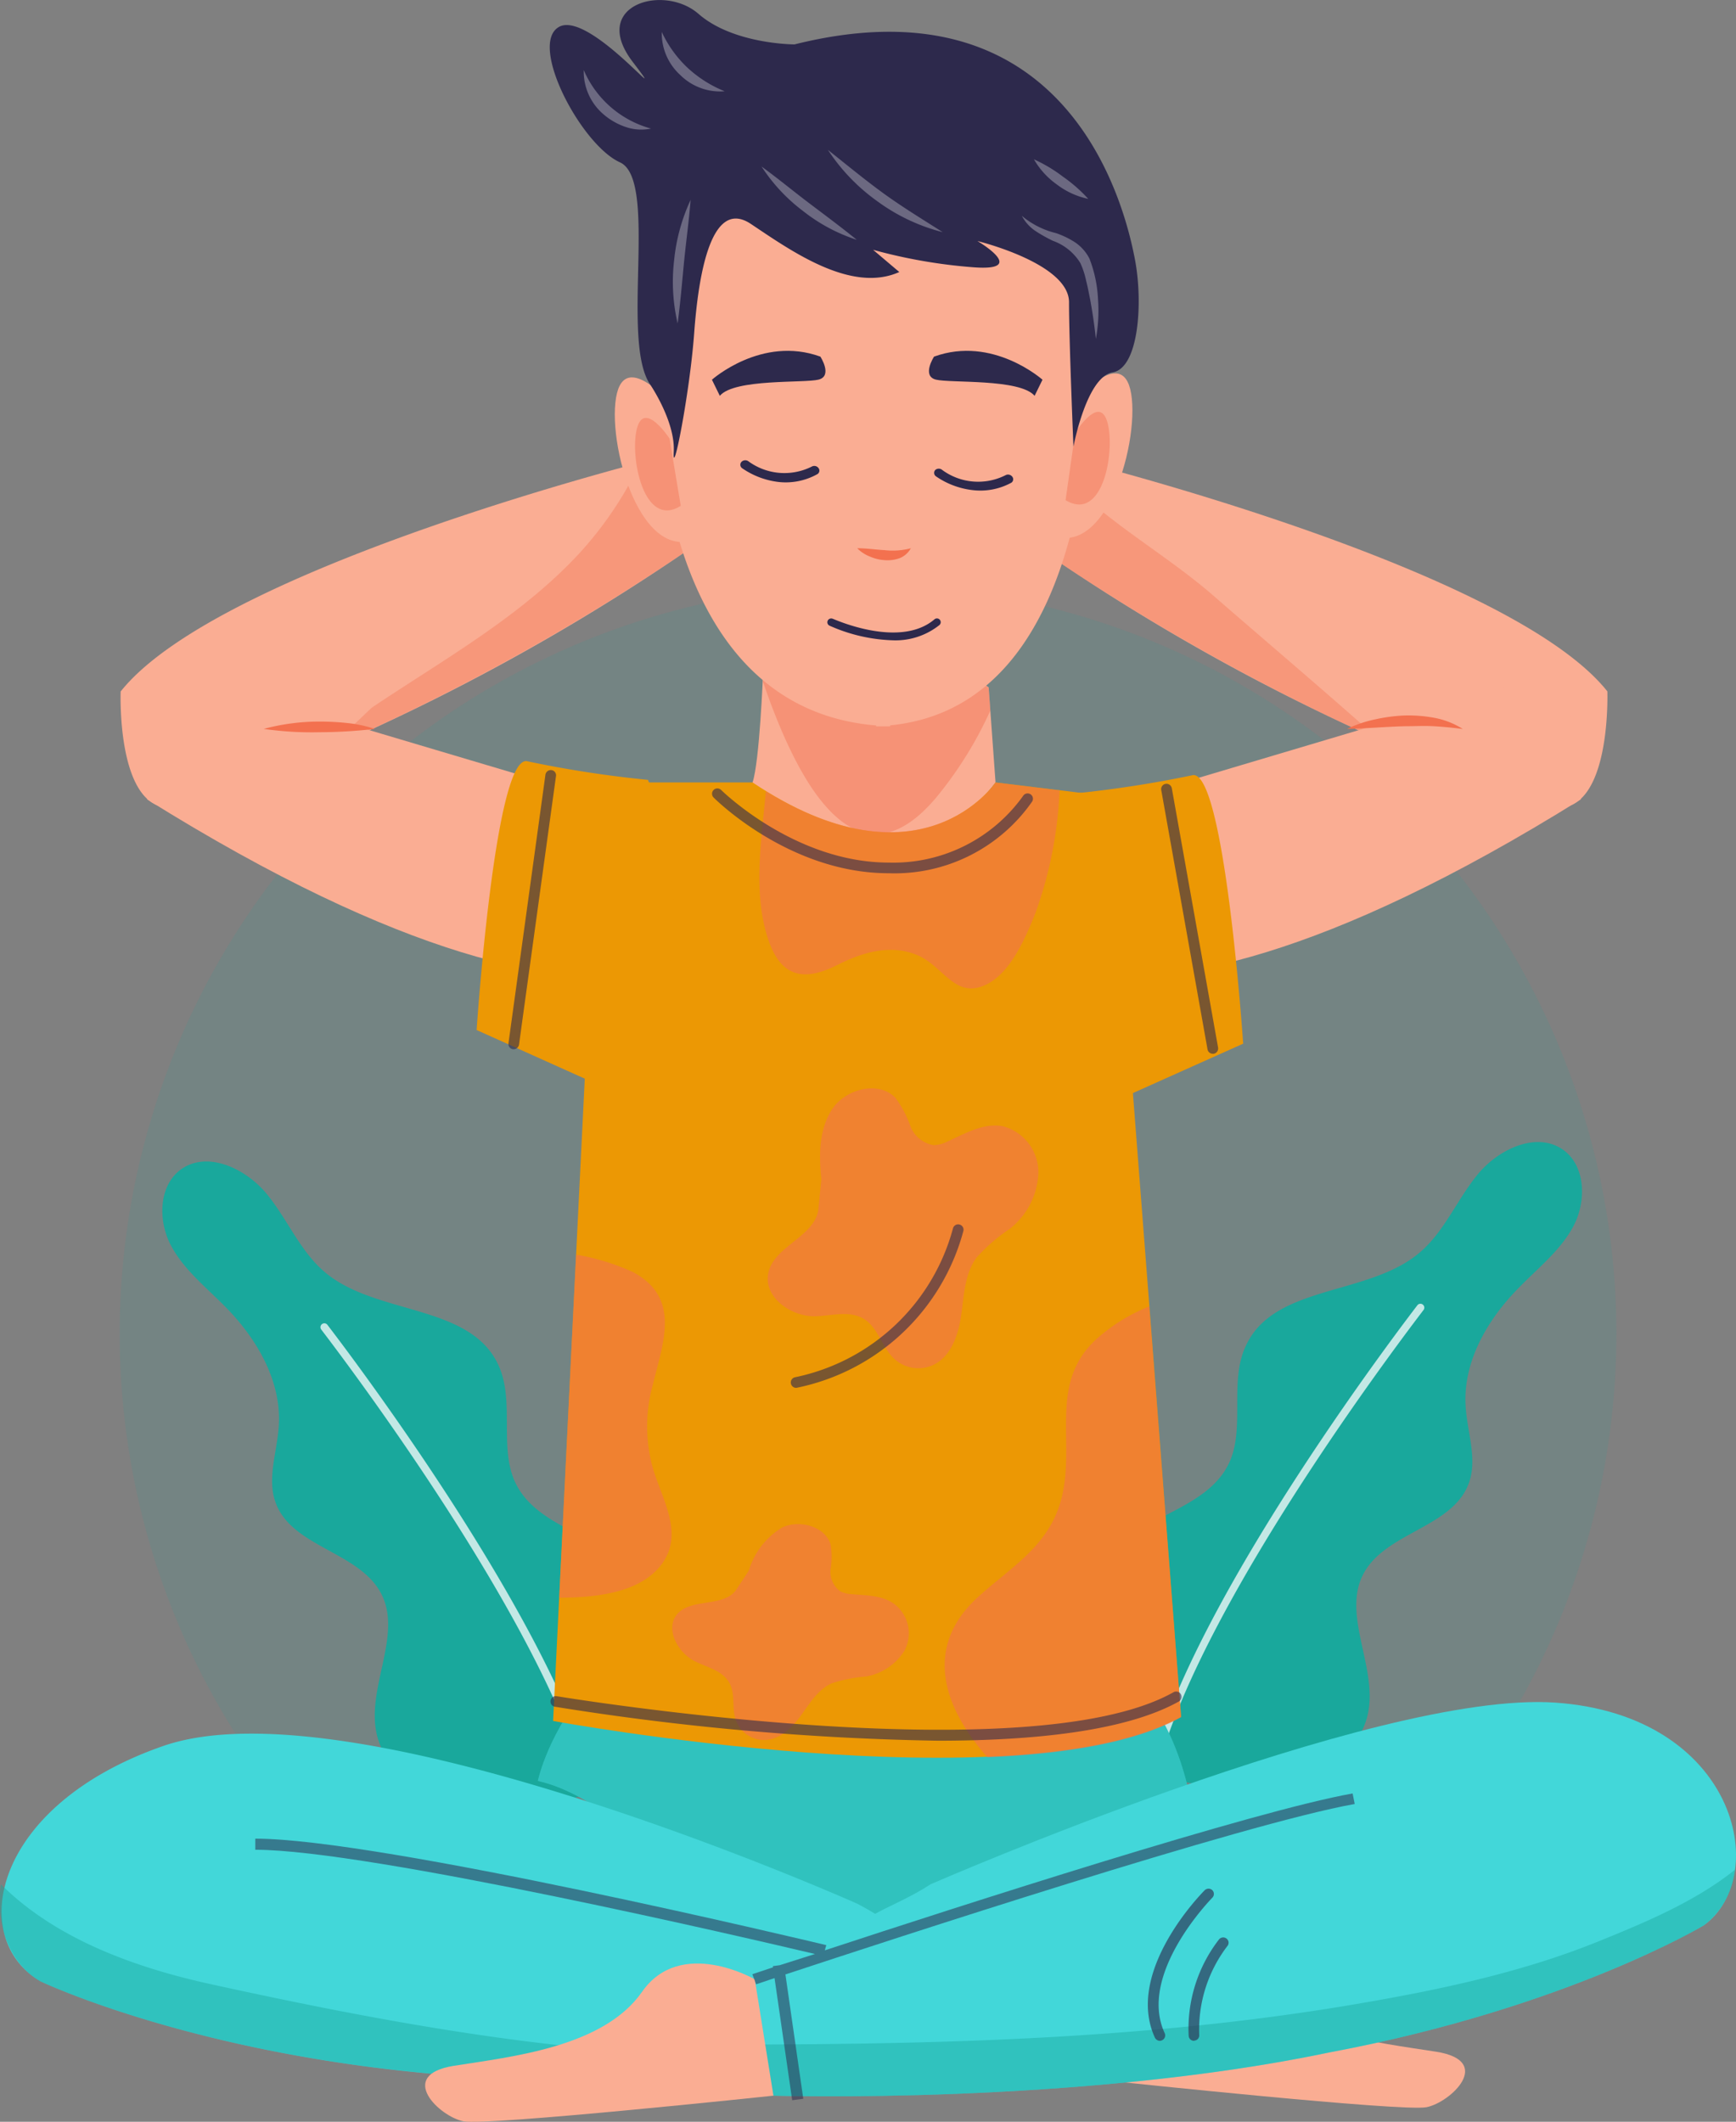 <svg xmlns="http://www.w3.org/2000/svg" viewBox="0 0 156.4 191.1"><rect x="0" y="0" width="156.4" height="191.1" fill="#808080" stroke="none"/><g id="Layer_2" data-name="Layer 2"><g id="OBJECTS"><circle cx="78.2" cy="120.12" r="67.42" transform="translate(-62.03 90.48) rotate(-45)" fill="#19a89c" opacity="0.11"/><path d="M58.27,158.86c4.28-5.74,2.64-14.94-3.29-19-2.94-2-6.88-3-8.49-6.2s-.05-7.45-1.61-10.76c-2.57-5.48-11-4.43-15.6-8.31-2.26-1.9-3.39-4.81-5.27-7.08s-5.34-3.91-7.73-2.17c-2,1.48-2.06,4.64-.86,6.87s3.25,3.81,5,5.61c2.77,2.84,4.93,6.59,4.7,10.54-.13,2.36-1.1,4.8-.28,7,1.48,4,7.53,4.39,9.5,8.17s-1.42,8.57-.37,12.78c.65,2.63,3,4.57,5.54,5.47a24.82,24.82,0,0,0,8,1S56.29,161.52,58.27,158.86Z" fill="#19a89c"/><g opacity="0.74"><path d="M53.19,161.26a.34.34,0,0,1-.33-.26c-4.17-15.74-23.74-41-23.93-41.27a.35.35,0,0,1,.55-.43c.19.26,19.85,25.64,24.05,41.52a.35.35,0,0,1-.25.43Z" fill="#fff"/></g><path d="M98.88,157.11c-4.28-5.75-2.64-15,3.29-19,2.94-2,6.88-3,8.49-6.2s0-7.45,1.61-10.76c2.57-5.47,11-4.42,15.6-8.31,2.26-1.9,3.39-4.8,5.27-7.08s5.34-3.91,7.73-2.17c2,1.48,2.06,4.65.87,6.87s-3.26,3.81-5,5.62c-2.77,2.83-4.93,6.58-4.7,10.53.13,2.37,1.1,4.8.28,7-1.48,4-7.53,4.39-9.5,8.17s1.42,8.57.37,12.78c-.65,2.63-3,4.57-5.54,5.48a25.09,25.09,0,0,1-8,1S100.86,159.76,98.88,157.11Z" fill="#19a89c"/><g opacity="0.74"><path d="M104,159.5a.34.34,0,0,0,.33-.26c4.17-15.74,23.74-41,23.93-41.27a.35.35,0,0,0-.55-.43c-.19.26-19.84,25.65-24,41.52a.35.35,0,0,0,.25.43Z" fill="#fff"/></g><path d="M16.39,72.58A193.43,193.43,0,0,0,63.14,48.74l-3.37-7.62S19.86,51,10.87,62.28C10.87,62.28,10.42,74.31,16.39,72.58Z" fill="#faad93"/><path d="M59.77,41.12l-2.09.55a32.65,32.65,0,0,1-5.4,8.07c-5.28,5.76-12.34,9.67-18.79,14-1.27,1.21-2.55,2.42-3.81,3.64A200.77,200.77,0,0,0,63.14,48.74Z" fill="#f3714f" opacity="0.36"/><path d="M69,81.88S59.63,100.93,13.26,72c0,0-.79-9.47,4-11L56.71,72.73S73.42,75.63,69,81.88Z" fill="#faad93"/><path d="M23.76,65.65a19.29,19.29,0,0,1,5-.66,23.63,23.63,0,0,1,2.52.13,11.88,11.88,0,0,1,2.49.53,44.69,44.69,0,0,1-5,.3A30.29,30.29,0,0,1,23.76,65.65Z" fill="#f3714f"/><path d="M139.29,72.59A191,191,0,0,1,92.86,48.88l3.37-7.61s39.67,9.79,48.58,21C144.81,62.28,145.23,74.31,139.29,72.59Z" fill="#faad93"/><path d="M124.21,66.58c-4.9-4.36-9.92-8.61-14.87-12.91-4.42-3.85-9.75-6.68-13.73-11l-2.75,6.22a197.71,197.71,0,0,0,31.39,17.74Z" fill="#f3714f" opacity="0.36"/><path d="M86.63,81.88S96,100.93,142.41,72c0,0,.79-9.47-4-11L99,72.73S82.25,75.63,86.63,81.88Z" fill="#faad93"/><path d="M121.36,65.65a11,11,0,0,1,2.54-.86,15,15,0,0,1,2.67-.35,12.9,12.9,0,0,1,2.7.22,7.26,7.26,0,0,1,2.52,1c-.9-.12-1.75-.2-2.61-.25s-1.72,0-2.58,0C124.88,65.45,123.16,65.61,121.36,65.65Z" fill="#f3714f"/><path d="M102.22,177s6.68-3.87,10.16,1.13,11.73,5.83,17,6.66,1.3,4.58-.87,5-27.93-2.31-27.93-2.31Z" fill="#faad93"/><path d="M68.74,60.75s-.31,7.86-.94,9.72,13.76,10.88,21.89,0l-.62-8.56S73.75,51,68.74,60.75Z" fill="#faad93"/><path d="M84.33,71.85A34.93,34.93,0,0,0,89.22,64l-.15-2.05S73.75,51,68.74,60.75c0,0,0,.25,0,.66C71.64,69.88,76.91,80.63,84.33,71.85Z" fill="#f3714f" opacity="0.43"/><path d="M107.48,163.34s-15.79,6.77-26.09,19.73H72.46s-13.38-20.32-24-22.67c0,0,3.78-18.25,28.5-17.37C76.93,143,103.7,139.5,107.48,163.34Z" fill="#42d7d9"/><path d="M107.48,163.34s-15.79,6.77-26.09,19.73H72.46s-13.38-20.32-24-22.67c0,0,3.78-18.25,28.5-17.37C76.93,143,103.7,139.5,107.48,163.34Z" fill="#19a89c" opacity="0.43"/><path d="M3.62,178.44s26,12.43,65.23,7.92a13.37,13.37,0,0,0,11-9.69s5.18-1.13-2.62-5.21c0,0-45.25-20.21-62.54-14.2C-.63,162.59-3,174.51,3.62,178.44Z" fill="#42d7d9"/><path d="M19,178.71c-6.93-1.52-14-4.1-18.92-9-.52,3.66.79,7.1,3.51,8.72,0,0,26,12.43,65.23,7.92a13.62,13.62,0,0,0,3.93-1.21C54.7,185.79,37.11,182.68,19,178.71Z" fill="#19a89c" opacity="0.43"/><path d="M140.14,153.35c-16.23-1.14-56.3,16.36-56.3,16.36-3.34,2.18-6.74,2.82-7,4.82-2.83,1.13-5.78,2.37-8.88,3.74l1.68,10.48s27.53.85,50.2-3.91c21.31-4,33.68-11.44,33.68-11.44C159.64,168.89,156.38,154.5,140.14,153.35Z" fill="#42d7d9"/><path d="M143.82,174.93c-7.19,2.89-15,4.46-22.6,5.73-17.31,2.86-34.81,3.41-52.32,3.48l.74,4.61s27.53.85,50.2-3.91c21.31-4,33.68-11.44,33.68-11.44a7.31,7.31,0,0,0,2.79-5C152.65,171.33,148,173.24,143.82,174.93Z" fill="#19a89c" opacity="0.43"/><path d="M68,178.27s-6.68-3.86-10.16,1.13-11.74,5.83-16.95,6.66-1.3,4.58.87,5,27.92-2.31,27.92-2.31Z" fill="#faad93"/><path d="M67.8,70.47l-13.8,0L49.83,155s41.89,7.7,56.58-.37L100,71.73,89.69,70.47S82.91,80.59,67.8,70.47Z" fill="#ec9804"/><path d="M57,114.56A20.52,20.52,0,0,0,51.9,113L50.38,143.9c3.75,0,7.72-.59,9.45-3.34s-.32-5.76-1.08-8.57a14.07,14.07,0,0,1,.09-7.37C59.73,120.94,61.38,116.87,57,114.56Z" fill="#f3714f" opacity="0.58"/><path d="M69.25,84.72c1.18,3.41,3.32,3.64,6.19,2.19,2.23-1.12,4.73-1.9,7.17-.9S86.06,90.15,89,88.6c2.15-1.14,3.47-4.32,4.3-6.41a36.9,36.9,0,0,0,2.16-11l-5.76-.71S83.28,80,69,71.26C68.59,75.71,67.8,80.55,69.25,84.72Z" fill="#f3714f" opacity="0.58"/><path d="M98.72,120.66c-4.38,4.08-1.69,9.52-3.18,14.63-1.19,4.05-4.49,5.88-7.42,8.54-5.08,4.62-3,10.12.84,14.44,7-.29,13.29-1.31,17.45-3.6l-2.88-37A16,16,0,0,0,98.72,120.66Z" fill="#f3714f" opacity="0.58"/><path d="M58.38,70.24a99.73,99.73,0,0,1-10.85-1.67c-2.92-.83-4.59,24.2-4.59,24.2L55,98.19S65.05,89,58.38,70.24Z" fill="#ec9804"/><path d="M96.54,71.49a101.59,101.59,0,0,0,10.85-1.66C110.31,69,112,94,112,94l-12.1,5.42S89.87,90.26,96.54,71.49Z" fill="#ec9804"/><g opacity="0.6"><path d="M46.28,94.5h-.06a.47.47,0,0,1-.41-.54l3.33-24.19a.49.49,0,0,1,.54-.41.47.47,0,0,1,.41.54L46.76,94.08A.49.49,0,0,1,46.28,94.5Z" fill="#2d294c"/></g><g opacity="0.6"><path d="M109.26,94.91a.48.48,0,0,1-.47-.39l-4.17-23.36a.48.48,0,0,1,.39-.56.49.49,0,0,1,.56.39l4.17,23.36a.49.49,0,0,1-.39.56Z" fill="#2d294c"/></g><g opacity="0.6"><path d="M80.07,78.65c-8.86,0-15.5-6.54-15.78-6.82a.48.48,0,0,1,.68-.68c.07.07,6.65,6.54,15.1,6.54a14.36,14.36,0,0,0,12.1-6,.48.48,0,0,1,.66-.16.48.48,0,0,1,.16.66A15.1,15.1,0,0,1,80.07,78.65Z" fill="#2d294c"/></g><path d="M122.05,162.48l-.19-.95c-8.85,1.57-35.2,10.07-47.55,14.13l.13-.47C72.8,174.8,34.26,165.6,23,165.6v1c10.26,0,44.9,8.08,50.42,9.39L70.24,177l-.6.08v.11l-1.86.62.34.91,1.66-.56,1.59,11,1-.13-1.61-11.2C80.17,174.73,112.16,164.23,122.05,162.48Z" fill="#2d294c" opacity="0.53"/><g opacity="0.58"><path d="M74,106.19c-.24-2.17-.21-4.54,1-6.33s4.15-2.54,5.66-1a9.66,9.66,0,0,1,1.35,2.54,2.69,2.69,0,0,0,2.12,1.74,2.92,2.92,0,0,0,1.25-.34c1.58-.71,3.23-1.68,4.94-1.37a4.29,4.29,0,0,1,3.23,4.24,6.74,6.74,0,0,1-2.57,5,15.88,15.88,0,0,0-3,2.59c-1.06,1.45-1.13,3.37-1.38,5.16s-.9,3.75-2.53,4.52a3.19,3.19,0,0,1-3.44-.5c-1.16-1-1.48-2.86-2.82-3.66s-2.94-.24-4.46-.23c-2.17,0-4.58-1.77-4.13-3.89.5-2.42,4.08-3.22,4.5-5.65Z" fill="#f3714f"/></g><g opacity="0.58"><path d="M67.46,141.47a6.8,6.8,0,0,1,3-3.89c1.54-.73,3.87-.13,4.37,1.52a6.94,6.94,0,0,1,0,2.23,2.16,2.16,0,0,0,.88,2,2.55,2.55,0,0,0,1,.25c1.39.12,2.91.09,4,1a3.32,3.32,0,0,1,.77,4.1A5.12,5.12,0,0,1,78,151a13,13,0,0,0-3.07.61c-1.28.58-2,1.85-2.85,3s-2,2.19-3.44,2.1A2.72,2.72,0,0,1,66.32,155c-.45-1.14,0-2.5-.68-3.55s-2-1.29-3.1-1.86c-1.55-.82-2.62-2.94-1.53-4.21,1.23-1.44,4.07-.62,5.25-2.1Z" fill="#f3714f"/></g><g opacity="0.6"><path d="M71.72,125a.49.49,0,0,1-.47-.41.48.48,0,0,1,.4-.55,18.63,18.63,0,0,0,14.21-13.42.48.48,0,0,1,.59-.33.48.48,0,0,1,.34.59,19.59,19.59,0,0,1-15,14.11Z" fill="#2d294c"/></g><g opacity="0.6"><path d="M84.47,156.78A241.26,241.26,0,0,1,50,153.72a.48.48,0,0,1-.4-.55.48.48,0,0,1,.55-.4c.43.07,42.54,7,55.58-.36a.48.48,0,1,1,.47.84C101.43,155.91,93.19,156.78,84.47,156.78Z" fill="#2d294c"/></g><path d="M98.48,28.78c0-11.94-8.81-21.62-19.67-21.62S59.14,16.84,59.14,28.78c0,.21,0,.43,0,.64l-.08.16S56.7,63.49,78.93,65.34v.08l.6,0,.66,0v-.09C97.4,63.66,98.39,38.92,98.3,31.6A23.85,23.85,0,0,0,98.48,28.78Z" fill="#faad93"/><path d="M61,37s-4.71-5.9-5.5-1.18,2.68,16.47,8.42,12Z" fill="#faad93"/><path d="M60.32,39.5s-2.25-3.46-2.93-.94.58,9.11,3.94,7Z" fill="#f3714f" opacity="0.43"/><path d="M96.4,36.64s4.72-5.9,5.51-1.18-2.68,16.47-8.42,12Z" fill="#faad93"/><path d="M96.86,39s2.16-3.51,2.9-1S99.41,47.1,96,45.05Z" fill="#f3714f" opacity="0.43"/><path d="M58.6,34.67s2.24,3.29,2.1,6S62.14,35.46,62.54,30s1.57-12.19,5.11-9.83,9,6.29,13.37,4.33l-2.36-2a47.43,47.43,0,0,0,9,1.57c5.11.4.4-2.36.4-2.36s8.25,2,8.25,5.51.4,13,.4,13,1.18-6.29,3.53-6.68,2.76-6.29,2-10.22S96.75-2.29,71.58,4c0,0-5.5,0-8.65-2.75S53.1.46,57,5.57,53.1.85,50.35,2.43s2,10.61,5.5,12.19S55.85,30.74,58.6,34.67Z" fill="#2d294c"/><path d="M64.14,34.2s4.48-4,9.77-2.08c0,0,1.13,1.74-.16,2.07s-7.58-.1-8.9,1.46Z" fill="#2d294c"/><path d="M70.14,43.41a7.26,7.26,0,0,1-3.28-1.24.38.38,0,0,1-.06-.57.48.48,0,0,1,.63-.05,5.49,5.49,0,0,0,5.71.47.47.47,0,0,1,.61.15.37.37,0,0,1-.14.55A5.84,5.84,0,0,1,70.14,43.41Z" fill="#2d294c"/><path d="M87.6,44.14a7.26,7.26,0,0,1-3.28-1.24.38.38,0,0,1-.06-.57.48.48,0,0,1,.63,0,5.47,5.47,0,0,0,5.7.47.48.48,0,0,1,.62.15.37.37,0,0,1-.14.55A5.84,5.84,0,0,1,87.6,44.14Z" fill="#2d294c"/><path d="M93.92,34.2s-4.48-4-9.77-2.08c0,0-1.13,1.74.16,2.07s7.58-.1,8.9,1.46Z" fill="#2d294c"/><path d="M77.23,49.38c.91,0,1.69.13,2.47.17a6.42,6.42,0,0,0,2.36-.17,2,2,0,0,1-1,.89,3.25,3.25,0,0,1-1.37.18,3.88,3.88,0,0,1-1.31-.32A3.26,3.26,0,0,1,77.23,49.38Z" fill="#f3714f"/><path d="M80.42,57.67a15.08,15.08,0,0,1-5.69-1.32.34.34,0,0,1-.16-.45.35.35,0,0,1,.45-.17c.06,0,6,2.75,9.17.05a.34.34,0,0,1,.44.52A6.35,6.35,0,0,1,80.42,57.67Z" fill="#2d294c"/><path d="M68.61,15c1.49,1.08,2.86,2.22,4.29,3.3s2.86,2.14,4.29,3.3A15.53,15.53,0,0,1,72.34,19,15.69,15.69,0,0,1,68.61,15Z" fill="#fff" opacity="0.3"/><path d="M74.59,13.5c1.7,1.35,3.32,2.69,5,3.91s3.5,2.33,5.34,3.5a17,17,0,0,1-5.87-2.77A17.35,17.35,0,0,1,74.59,13.5Z" fill="#fff" opacity="0.3"/><path d="M98.73,30.52c-.13-1.2-.3-2.37-.51-3.52-.12-.58-.22-1.15-.37-1.72a7.41,7.41,0,0,0-.52-1.59,4.8,4.8,0,0,0-2.47-2,13.17,13.17,0,0,1-1.58-.89,3.7,3.7,0,0,1-1.22-1.36A7.55,7.55,0,0,0,95.15,21a7.83,7.83,0,0,1,1.68.81,3.93,3.93,0,0,1,1.32,1.48,11.52,11.52,0,0,1,.77,3.62A14.11,14.11,0,0,1,98.73,30.52Z" fill="#fff" opacity="0.3"/><path d="M93.15,14.35a13.46,13.46,0,0,1,2.61,1.56,13.43,13.43,0,0,1,2.28,2,7,7,0,0,1-2.82-1.29A7.12,7.12,0,0,1,93.15,14.35Z" fill="#fff" opacity="0.3"/><path d="M62.22,18c-.15,1.9-.41,3.73-.59,5.57s-.33,3.68-.58,5.56a16.57,16.57,0,0,1-.32-5.66A16.85,16.85,0,0,1,62.22,18Z" fill="#fff" opacity="0.3"/><path d="M59.62,2.88A10.51,10.51,0,0,0,61.94,6.1a10.88,10.88,0,0,0,3.35,2.12,5.09,5.09,0,0,1-4-1.46A5.09,5.09,0,0,1,59.62,2.88Z" fill="#fff" opacity="0.3"/><path d="M52.59,6.31a9.24,9.24,0,0,0,6.06,5.27,4.28,4.28,0,0,1-2.24-.13,5.94,5.94,0,0,1-2-1.12A5.07,5.07,0,0,1,52.59,6.31Z" fill="#fff" opacity="0.3"/><g opacity="0.63"><path d="M104.49,183.81a.51.51,0,0,1-.44-.28c-2.74-5.95,4.2-13,4.49-13.29a.5.5,0,0,1,.68,0,.48.48,0,0,1,0,.68c-.06.07-6.76,6.87-4.29,12.2a.48.48,0,0,1-.24.64A.46.46,0,0,1,104.49,183.81Z" fill="#2d294c"/></g><g opacity="0.63"><path d="M107.57,183.81a.48.48,0,0,1-.48-.44,13.14,13.14,0,0,1,2.73-8.69.49.49,0,0,1,.68-.08.47.47,0,0,1,.08.67,12.39,12.39,0,0,0-2.54,8,.47.47,0,0,1-.43.52Z" fill="#2d294c"/></g></g></g></svg>